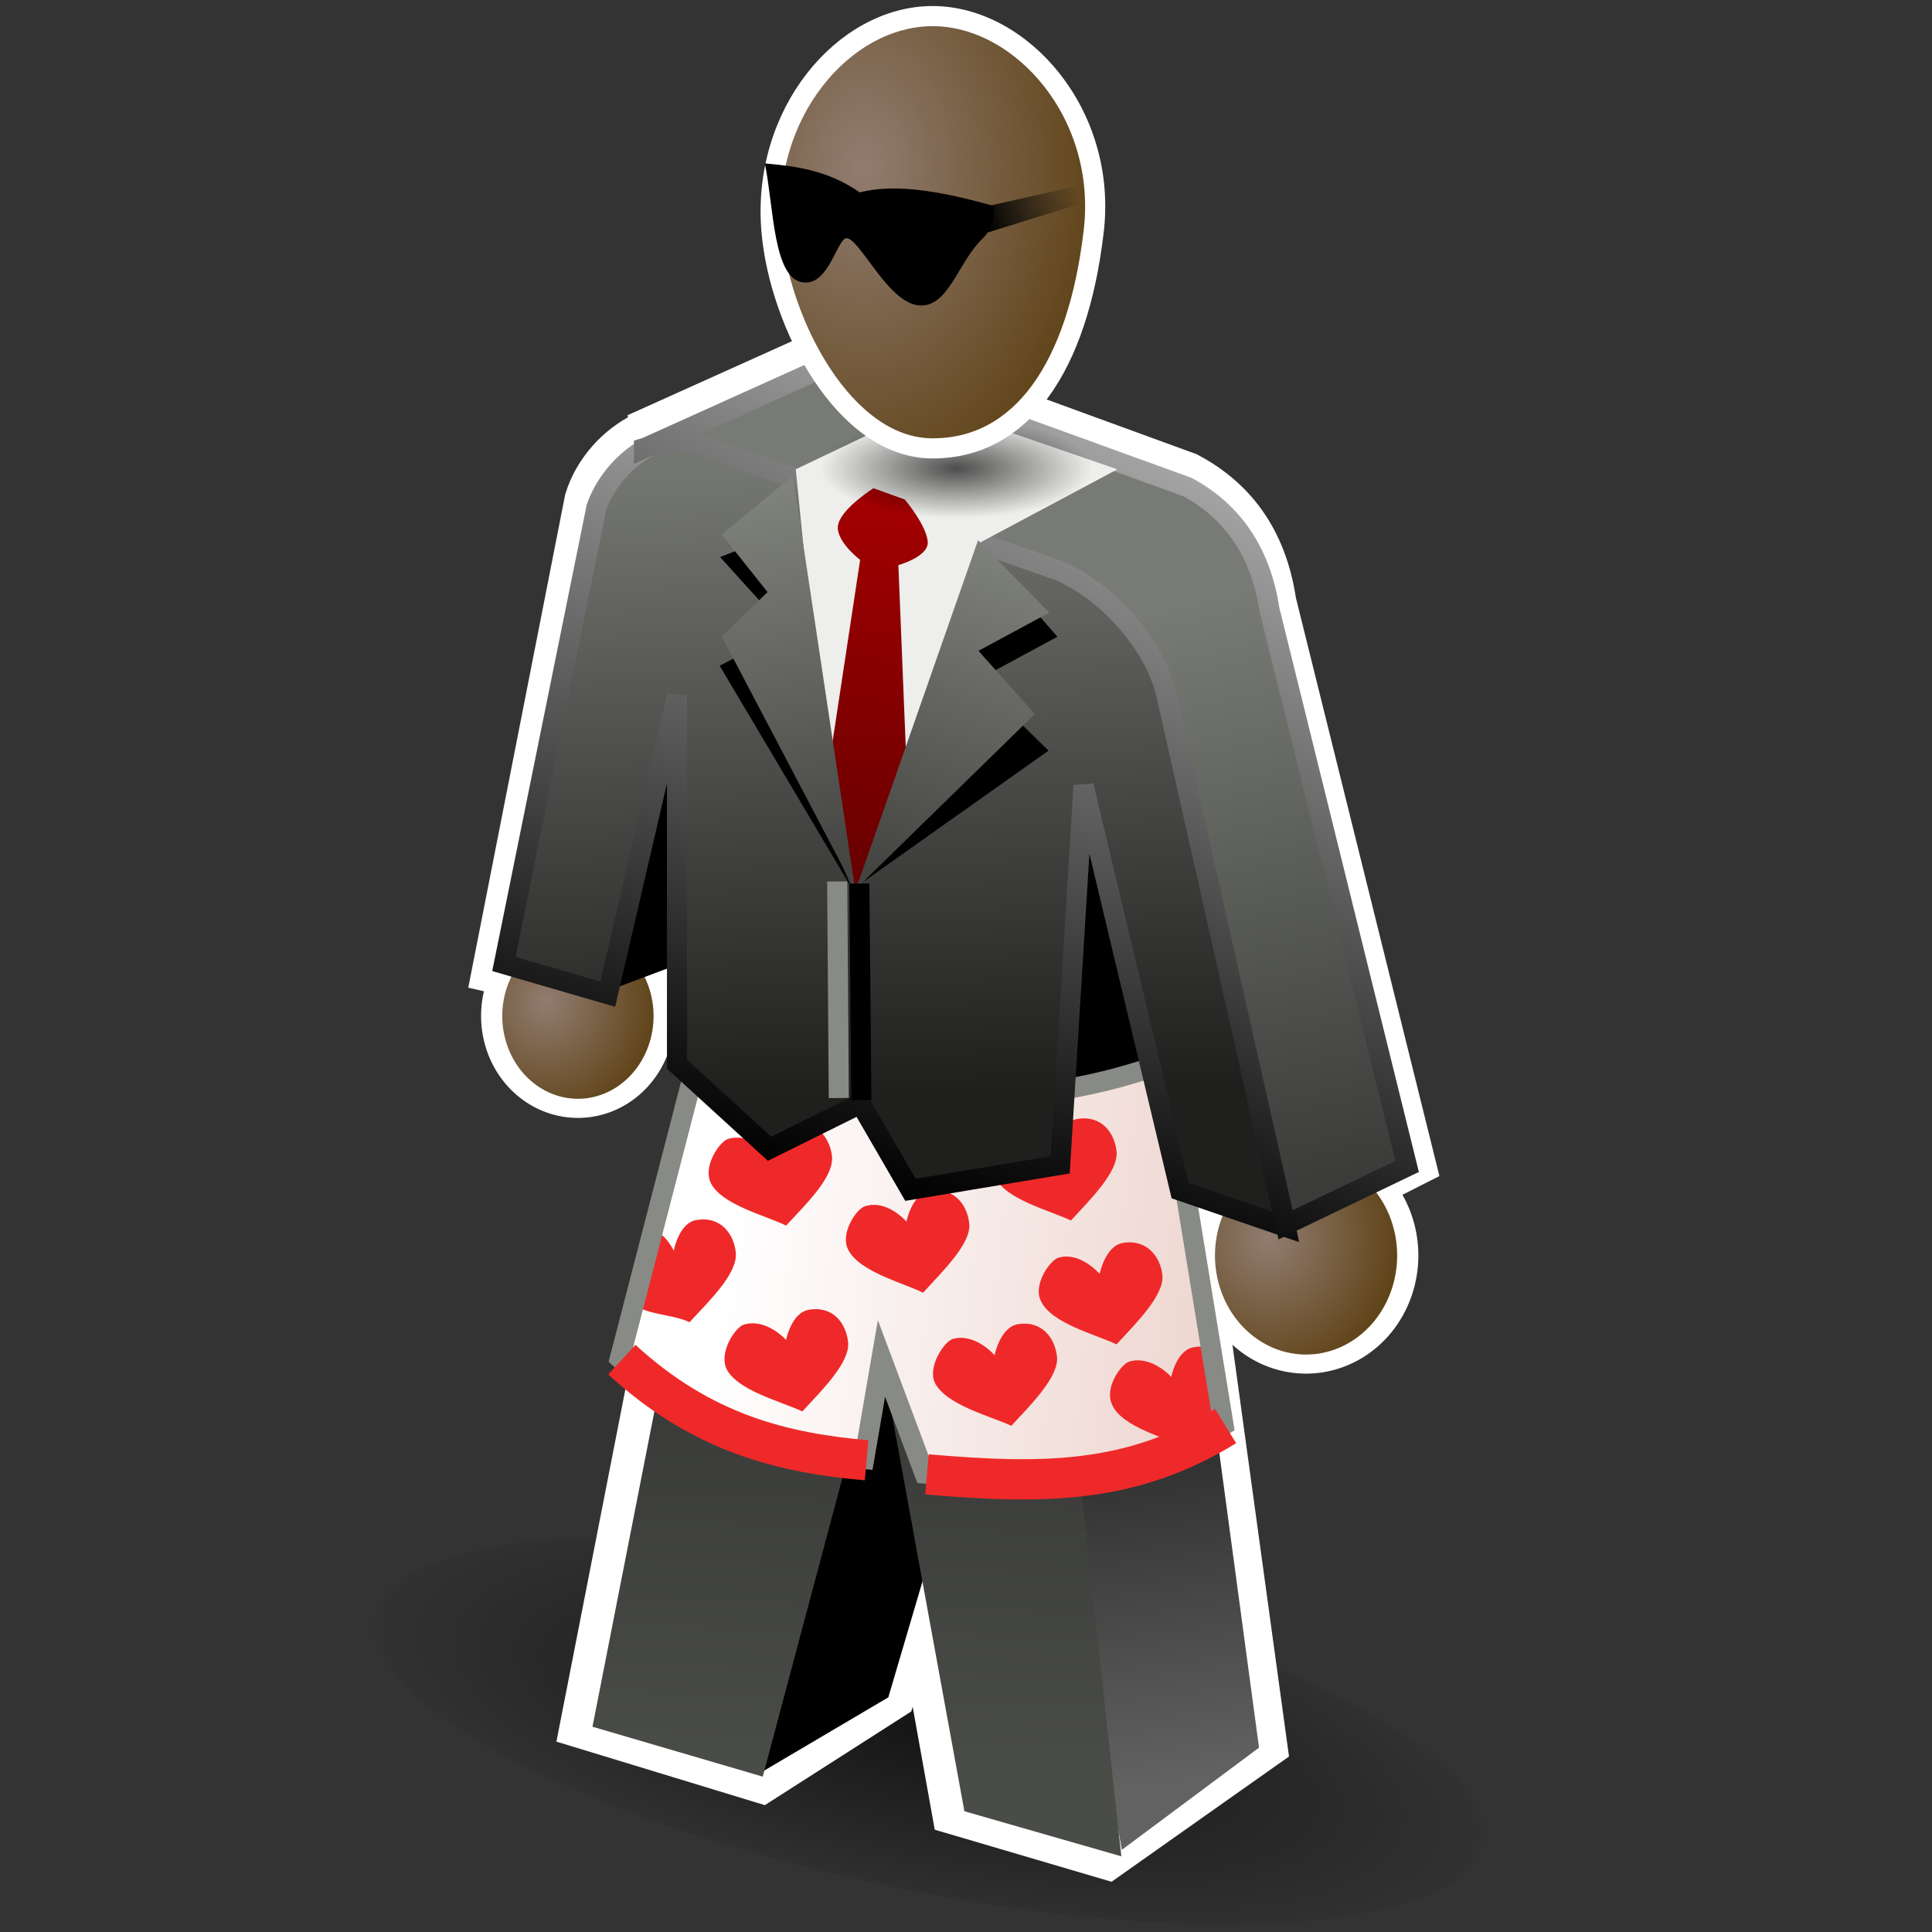 <svg xmlns="http://www.w3.org/2000/svg" width="48" height="48" xmlns:xlink="http://www.w3.org/1999/xlink"><rect width="100%" height="100%" fill="#333333" stroke="none"/><defs><linearGradient id="l"><stop offset="0" stop-color="#fff"/><stop offset="1" stop-color="#eed6d0"/></linearGradient><linearGradient id="k"><stop offset="0"/><stop offset="1" stop-opacity="0"/></linearGradient><linearGradient id="j"><stop offset="0" stop-color="#2c2d2b"/><stop offset="1" stop-color="#4a4c48"/></linearGradient><linearGradient id="i"><stop offset="0" stop-color="#444542"/><stop offset="1" stop-color="#7f817b"/></linearGradient><linearGradient id="h"><stop offset="0" stop-opacity=".581"/><stop offset="1" stop-opacity="0"/></linearGradient><linearGradient id="g"><stop offset="0" stop-color="#a40000"/><stop offset="1" stop-color="#690000"/></linearGradient><linearGradient id="f"><stop offset="0"/><stop offset="1" stop-color="#b7b7b7"/></linearGradient><linearGradient id="e"><stop offset="0"/><stop offset="1" stop-color="#626262"/></linearGradient><linearGradient id="d"><stop offset="0" stop-color="#747671"/><stop offset="1" stop-color="#1f1f1e"/></linearGradient><linearGradient id="c"><stop offset="0" stop-color="#787b75"/><stop offset="1" stop-color="#3b3c3a"/></linearGradient><linearGradient id="b"><stop offset="0" stop-color="#917c70"/><stop offset="1" stop-color="#5f4317"/></linearGradient><linearGradient id="a"><stop offset="0" stop-opacity=".675"/><stop offset="1" stop-opacity="0"/></linearGradient><radialGradient id="x" cx="23.915" cy="13.579" r="2.955" xlink:href="#a" fx="23.915" fy="13.579" gradientTransform="matrix(1 0 0 .368 0 8.588)" gradientUnits="userSpaceOnUse"/><radialGradient id="q" cx="22.952" cy="6.051" r="6.118" xlink:href="#b" fx="22.952" fy="6.051" gradientTransform="matrix(1.155 .003 -.007 1.39 -3.468 -2.437)" gradientUnits="userSpaceOnUse"/><radialGradient id="r" cx="22.952" cy="6.051" r="6.118" xlink:href="#b" fx="22.952" fy="6.051" gradientTransform="matrix(1.155 .003 -.007 1.39 -3.468 -2.437)" gradientUnits="userSpaceOnUse"/><linearGradient id="u" x1="28.571" x2="31.714" y1="17.179" y2="31.107" xlink:href="#c" gradientUnits="userSpaceOnUse" gradientTransform="matrix(1.039 0 0 1.038 .506 -2.984)"/><linearGradient id="s" x1="19.937" x2="20.433" y1="12.735" y2="29.056" xlink:href="#d" gradientUnits="userSpaceOnUse" gradientTransform="matrix(.951 0 0 .952 1.503 -.471)"/><linearGradient id="n" x1="25.961" x2="28.082" y1="30.423" y2="45.02" xlink:href="#e" gradientUnits="userSpaceOnUse" gradientTransform="matrix(1.168 0 0 1.071 -3.12 -4.042)"/><linearGradient id="v" x1="18.365" x2="27.144" y1="27.298" y2="9.084" xlink:href="#f" gradientUnits="userSpaceOnUse" gradientTransform="matrix(.973 0 0 .974 .717 -.48)"/><linearGradient id="w" x1="22.034" x2="21.282" y1="13.102" y2="22.648" xlink:href="#g" gradientUnits="userSpaceOnUse" gradientTransform="matrix(.973 0 0 .974 .717 -.48)"/><radialGradient id="m" cx="23.031" cy="42.949" r="17.923" xlink:href="#h" fx="23.031" fy="42.949" gradientTransform="matrix(1 0 0 .301 0 30.017)" gradientUnits="userSpaceOnUse"/><radialGradient id="y" cx="22.619" cy="5.372" r="6.118" xlink:href="#b" gradientUnits="userSpaceOnUse" gradientTransform="matrix(.979 .012 -.016 1.405 -.619 -3.673)" fx="22.619" fy="5.372"/><linearGradient id="t" x1="9.322" x2="14.512" y1="26.351" y2="6.552" xlink:href="#f" gradientUnits="userSpaceOnUse"/><linearGradient id="A" x1="21.862" x2="24.758" y1="21.688" y2="13.607" xlink:href="#i" gradientUnits="userSpaceOnUse"/><linearGradient id="z" x1="20.706" x2="19.026" y1="21.613" y2="12.319" xlink:href="#i" gradientUnits="userSpaceOnUse"/><linearGradient id="o" x1="21.39" x2="20.875" y1="27.622" y2="43.936" xlink:href="#j" gradientUnits="userSpaceOnUse"/><linearGradient id="B" x1="24.471" x2="26.82" y1="5.523" y2="4.892" xlink:href="#k" gradientUnits="userSpaceOnUse"/><linearGradient id="p" x1="18.206" x2="30.429" y1="30.331" y2="31.846" xlink:href="#l" gradientUnits="userSpaceOnUse" gradientTransform="translate(-.025 -.606)"/></defs><g><path fill="url(#m)" d="M40.2 42.95a17.17 4.65 0 1 1-34.34 0 17.17 4.65 0 1 1 34.34 0z" transform="matrix(.804 .151 0 .875 4.563 1.929)" color="#000" overflow="visible" enable-background="accumulate"/><path stroke="#fff" stroke-width="1.5" d="M20.48 9c-.1 0-.17.02-.25.05L15.9 11c.05 0 .12-.02.17-.03-.58.28-1.1.85-1.3 1.5l-2.26 11.5 2.35.54 2.16-.75.6-1.13.3 3.62-3.23 16.5 4.2 1.28L22 42.04l.85-2.9 1.03 5.73 3.6 1.06 3.74-2.64-1.9-13.83 2.57.88 3-1.52L31.46 15c-.2-1.37-.85-2.4-2.04-3.03l-8-2.92c-.3-.06-.65-.1-.94-.06z"/><path fill="url(#n)" d="M27.87 45.96L24.9 28.6l4.14-1.8 2.24 16.62z"/><path d="M18.85 44.07l3.22-1.9 2.83-9.6-3.1.76z"/><path fill="url(#o)" d="M17.96 26.4l-3.24 16.5 4.23 1.24 2.88-10.8L23.96 45l3.9 1.12-1.9-17.37z"/><path fill="url(#p)" d="M17.47 25.75l-2.07 8c2 1.85 4.02 2.33 6.07 2.5l.43-2.5 1.07 2.86c2.9.26 5.1.24 7.43-1.2l-1.47-9c-4.64 1.67-8.27.48-11.46-.65z"/><path fill="#ef2929" d="M19.53 30.45c-.5-.25-1.63-.52-1.88-1.08-.18-.42.23-1 .43-1.07.56-.18 1.04.38 1.04.38s.14-.7.58-.76c.58-.1.92.35.97.8.06.52-.65 1.2-1.14 1.73z"/><path fill="url(#q)" stroke="#fff" stroke-width="1.346" d="M30.46 7.06a5.48 6.5 0 1 1-10.96 0 5.48 6.5 0 1 1 10.96 0z" transform="matrix(.391 0 0 .353 4.591 22.75)" color="#000" stroke-linecap="round" overflow="visible" enable-background="accumulate"/><path d="M14.88 24.7l2.52-8.64.63 5.98-.94 1.83z"/><path fill="url(#r)" stroke="#fff" stroke-width="1.143" d="M30.46 7.06a5.48 6.5 0 1 1-10.96 0 5.48 6.5 0 1 1 10.96 0z" transform="matrix(.461 0 0 .415 20.933 28.263)" color="#000" stroke-linecap="round" overflow="visible" enable-background="accumulate"/><path fill="#ef2929" d="M19.94 35.07c-.52-.25-1.64-.52-1.9-1.08-.17-.43.24-1.02.44-1.08.56-.17 1.05.38 1.05.38s.13-.68.57-.75c.6-.1.92.34.97.8.06.5-.65 1.2-1.13 1.72z"/><path fill="#ef2929" d="M17.13 32.85c-.5-.25-1.62-.18-1.42-.76l.43-1.25c.2-.55.6.23.6.23s.13-.7.57-.76c.6-.1.92.35.97.8.06.52-.65 1.2-1.14 1.73z"/><path fill="#ef2929" d="M29.5 35.98c-.5-.25-1.63-.52-1.87-1.08-.2-.42.22-1 .42-1.07.56-.17 1.05.38 1.05.38s.13-.68.57-.74c.6-.1.52.37.57.8.06.53-.25 1.2-.73 1.72z"/><path fill="none" stroke="#888a85" stroke-width=".5" d="M17.47 25.75l-2.07 8c2 1.85 4.02 2.33 6.07 2.5l.43-2.5 1.07 2.86c2.9.26 5.1.24 7.43-1.2l-1.47-9c-4.64 1.67-8.27.48-11.46-.65z"/><path fill="#ef2929" d="M22.94 32.12c-.5-.25-1.63-.53-1.88-1.1-.18-.4.23-1 .43-1.05.55-.18 1.03.38 1.03.38s.14-.7.58-.76c.6-.1.93.34.98.8.06.5-.65 1.18-1.14 1.72z"/><path fill="#ef2929" d="M26.6 30.32c-.5-.24-1.63-.52-1.88-1.08-.18-.4.23-1 .43-1.07.56-.17 1.05.4 1.05.4s.13-.7.57-.77c.6-.1.92.35.97.8.06.5-.65 1.2-1.13 1.72z"/><path fill="url(#s)" stroke="url(#t)" stroke-width=".5" d="M12.52 23.95l2.3-11.35c.37-1.05 1.53-1.96 2.48-1.62l9.26 3.1c1.3.4 2.16 1.66 2.5 3.07l2.88 13.33-2.62-.9-2.4-10.06-.58 9.42-3.72.62-1.24-2.14-2.26 1.12-2.3-2.1v-9.16L15.1 24.7z"/><path fill="#ef2929" d="M25.12 35.42c-.52-.24-1.64-.52-1.9-1.08-.17-.4.24-1 .44-1.07.56-.17 1.05.4 1.05.4s.14-.7.58-.77c.6-.1.92.35.97.8.06.5-.65 1.2-1.13 1.72z"/><path fill="url(#u)" stroke="url(#v)" stroke-width=".5" d="M16 11.14l4.3-1.94c.28-.1.82-.1 1.2 0l8 2.9c1.17.63 1.83 1.67 2.04 3.05l3.42 13.83-3.02 1.45-2.97-13.2c-.28-1.18-1.4-2.5-2.65-3.05l-9.02-3.15c-.4-.1-.98 0-1.3.1z"/><path fill="#ef2929" d="M27.74 33.4c-.5-.24-1.63-.52-1.88-1.08-.2-.4.22-1 .43-1.07.54-.17 1.03.4 1.03.4s.14-.7.58-.77c.6-.1.93.35.98.8.05.5-.66 1.2-1.14 1.72z"/><path fill="#eeeeec" d="M20.65 20.5l-.88-8.84 3.35-1.6 4.64 1.6-3.43 1.83-2.25 7.42z"/><path d="M21.18 22.1l-3.3-5.56.77-.4z"/><path fill="url(#w)" d="M21.7 12.13s-.76.48-.87.88c-.12.4.54.9.54.9l-.88 5.8.7 2.37 1.38-1.86-.25-6.18s.72-.2.73-.55c0-.4-.57-1.08-.57-1.08z"/><path fill="url(#x)" d="M26.87 13.58a2.95 1.1 0 1 1-5.9 0 2.95 1.1 0 1 1 5.9 0z" transform="matrix(1.146 0 0 1.144 -3.643 -3.905)" color="#000" overflow="visible" enable-background="accumulate"/><path fill="url(#y)" stroke="#fff" stroke-width=".5" d="M27.17 5.77c-.4 3.37-1.8 5.37-4 5.37s-3.8-3.12-4-5.37c-.27-2.95 1.8-5.37 4-5.37s4.36 2.43 4 5.37z" color="#000" stroke-linecap="round" overflow="visible" enable-background="accumulate"/><path d="M19.25 15.34l-1.36-1.5.85-.33z" color="#000" overflow="visible" enable-background="accumulate"/><path fill="url(#z)" d="M19.7 11.82l-1.77 1.46 1.14 1.43-1.14 1.1 3.32 6.32z"/><path d="M24.32 13.58l1.95 2.24-2 1.08 1.78 1.75-4.66 3.3z"/><path fill="url(#A)" d="M24.3 13.42l1.77 1.8-1.76.95 1.4 1.57-4.44 4.34z"/><path fill="none" stroke="#000" stroke-width=".5" d="M21.35 21.95l.05 5.38"/><path fill="none" stroke="#888a85" stroke-width=".5" d="M20.8 21.9l.04 5.38"/><path fill="url(#B)" d="M24.1 5.22l2.67-.6.05.45-3.23 1z"/><path d="M19 4.06c.78.07 1.57.17 2.36.72.94-.24 2.12 0 3.34.34 0 0 .06.46-.28.8-.6.56-.84 1.68-1.54 1.67-.77 0-1.46-1.56-1.82-1.67-.24-.08-.44 1.13-1.06 1.1-.8-.02-.77-1.88-1-2.97z"/><path fill="none" stroke="#ef2929" d="M15.45 33.78c2 1.84 4.02 2.32 6.08 2.5m1.5.35c2.9.25 5.08.24 7.42-1.2"/></g></svg>